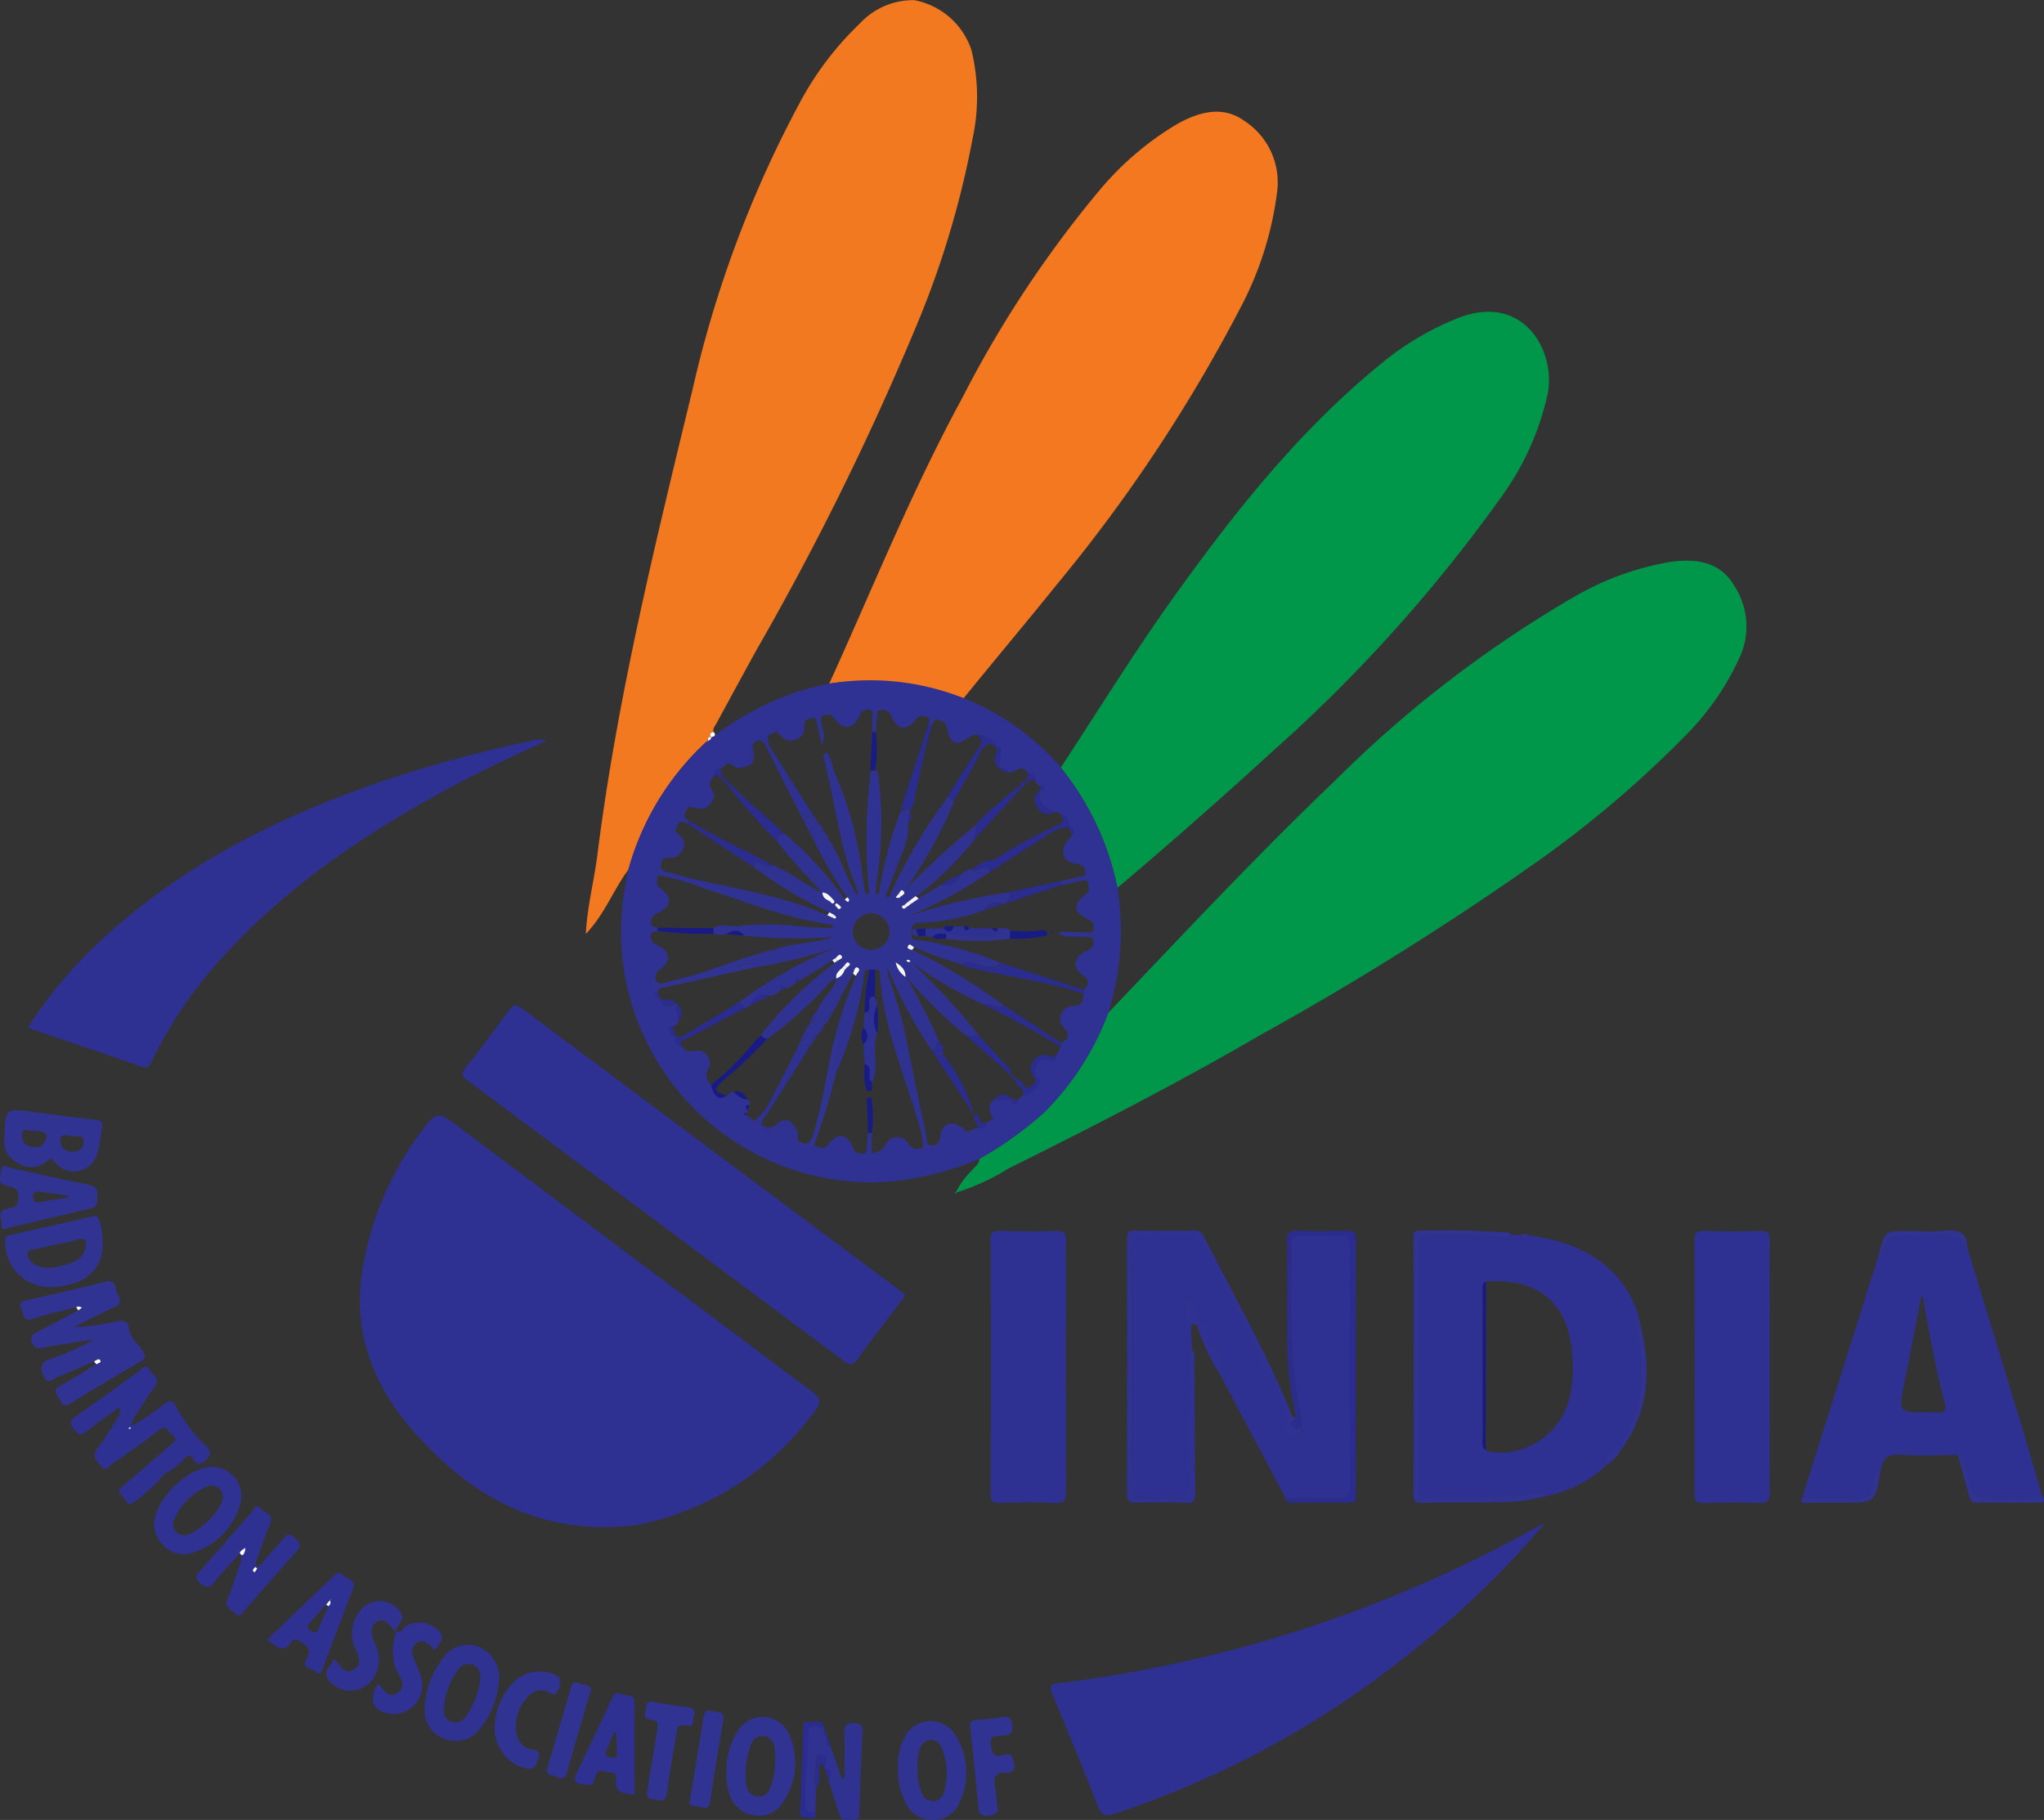 <svg xmlns="http://www.w3.org/2000/svg" width="143.416" height="127.693" viewBox="0 0 143.416 127.693">
  <rect x="0" y="0" width="143.416" height="127.693" fill="#333333" stroke="none"/>
  <g id="Badminton_Association_of_India" data-name="Badminton Association of India" transform="translate(-0.001 0.002)">
    <path id="Path_10727" data-name="Path 10727" d="M348.07,90.637c-1.045,1.392-1.635,3.089-2.98,4.5.108-1.966.574-3.7.8-5.458,1.394-11.1,4.076-21.945,6.7-32.787a79.89,79.89,0,0,1,7.592-20.226,22.064,22.064,0,0,1,4.111-5.386,5.127,5.127,0,0,1,3.835-1.662,5.244,5.244,0,0,1,4.025,3.52,13.876,13.876,0,0,1,.069,6.222,65.011,65.011,0,0,1-4.072,13.43A200.465,200.465,0,0,1,357.05,75.239q-1.4,2.549-2.786,5.11c-.106.2-.3.384-.2.654v-.022c-.2.047-.356.123-.192.364v-.012c-.225-.022-.249.1-.2.276a.614.614,0,0,0-.161.078A19.2,19.2,0,0,0,348.07,90.637Z" transform="translate(-303.986 -29.61)" fill="#f37920"/>
    <path id="Path_10728" data-name="Path 10728" d="M472.24,266.336a5.591,5.591,0,0,1,1.122-1.527c.188-.249.5-.423.509-.787a26.1,26.1,0,0,0,4.5-3.217,19.387,19.387,0,0,0,4.528-7.015c5.229-5.492,10.411-11.038,15.891-16.275a82.412,82.412,0,0,1,16.776-12.906,20.142,20.142,0,0,1,6.69-2.453c1.791-.274,3.579-.08,4.579,1.666a5.189,5.189,0,0,1,.5,4.722,18.621,18.621,0,0,1-3.833,5.683,76.494,76.494,0,0,1-10.116,8.671A211.128,211.128,0,0,1,493.7,255.265c-5.8,3.383-11.772,6.445-17.784,9.431a15.842,15.842,0,0,1-3.629,1.676Z" transform="translate(-405.146 -182.717)" fill="#01974a"/>
    <path id="Path_10729" data-name="Path 10729" d="M428.65,108.081c3.052-6.7,5.8-13.554,9.327-20.032a78.543,78.543,0,0,1,9.714-14.677,21.259,21.259,0,0,1,5.294-4.509c1.5-.861,3.209-1.382,4.742-.3a5.144,5.144,0,0,1,2.359,4.922,23.651,23.651,0,0,1-2.547,8.154,110.18,110.18,0,0,1-12.878,19.437c-2.173,2.694-4.4,5.339-6.582,8.029A19.137,19.137,0,0,0,428.65,108.081Z" transform="translate(-370.466 -60.117)" fill="#f37820"/>
    <path id="Path_10730" data-name="Path 10730" d="M508.13,168.621c2.506-3.814,4.906-7.706,7.541-11.425,4.362-6.132,8.994-12.06,14.883-16.872a20.046,20.046,0,0,1,5.519-3.271c4.5-1.715,6.791,2.279,6.222,5.327a19.358,19.358,0,0,1-3.391,7.434,106.812,106.812,0,0,1-15.977,17.72q-5.314,4.867-10.821,9.521A19.622,19.622,0,0,0,508.13,168.621Z" transform="translate(-433.699 -114.765)" fill="#01974a"/>
    <path id="Path_10731" data-name="Path 10731" d="M284.753,441.363c-5.638,0-9.844-2.657-13.362-6.623-3.054-3.44-4.517-7.41-3.561-12.048a22.043,22.043,0,0,1,3.908-8.941c1.216-1.617,1.188-1.635,2.827-.409q12.346,9.262,24.7,18.513c.613.46.687.715.2,1.353a20.2,20.2,0,0,1-12.338,7.972A15.3,15.3,0,0,1,284.753,441.363Z" transform="translate(-242.288 -334.214)" fill="#2e3191"/>
    <path id="Path_10732" data-name="Path 10732" d="M388,269.247a19.622,19.622,0,0,1,3.978,8.436,19.066,19.066,0,0,1-.648,8.779,19.546,19.546,0,0,1-4.528,7.015,26.676,26.676,0,0,1-4.5,3.217,21.726,21.726,0,0,1-6.555,1.623,17.584,17.584,0,0,1-18.272-20.932c.065-.323.123-.646.186-.969a19.144,19.144,0,0,1,5.454-8.965.617.617,0,0,1,.161-.078c.1-.063.2-.127.2-.276v.012c.2-.045.394-.1.192-.364v.023c.11.2.241.106.358.016a18.989,18.989,0,0,1,7.751-3.432,17.694,17.694,0,0,1,16.247,5.893Zm-22.044,24.39h0c.02.268.176.36.425.333a.1.1,0,0,1,.115.059c.035.352.3.319.54.321h0c.1.446.444.66.771.392.677-.556,1.2-.335,1.746.147v.527c.2.66.638.581,1.12.349.335.055.632.409,1.006-.067.7-.9,1.327-.789,1.776.292.149.362.374.313.613.339.384.043.309-.262.329-.48.031-.321.051-.644.073-.967h.258c.088.47-.11.973.078,1.451.644-.225.644-.225.9-.625a.892.892,0,0,1,1.588-.092c.311.507.648.376,1.04.343.552.139,1.273.26,1.372-.421.137-.944.66-1.049,1.386-1.04l.133.153c-.014.288.125.423.409.4a.5.5,0,0,0,.472-.509h.012c.28-.041.668.106.689-.392l.294-.176.274-.057-.188-.1c-.127-.431-.409-.879.119-1.249l1.314-.014h0c.022.133.01.313.2.28.061-.01.1-.174.145-.268l.4-.349c.554.029.818-.39,1.1-.75.2-.276.1-.5-.288-.484l.012.01c.037-.781.084-1.537,1.226-1.186.184.057.2-.149.237-.288l.341-.67.016-.278c.5-.264.7-.525.219-1.059a.9.9,0,0,1,.642-1.541c.648-.031.711-.358.724-.834l.031-.274c.307-.386.452-.689-.1-1.063-.754-.509-.613-1.351.282-1.682.409-.149.521-.37.474-.715-.053-.395-.409-.247-.65-.284-.572-.086-1.186.117-1.8-.2.129-.1.172-.155.215-.155.564.01,1.13.027,1.695.045.223,0,.511.135.556-.235a.552.552,0,0,0-.321-.648c-1.122-.583-1.171-1.022-.184-1.84.3-.251.164-.472.121-.709-.057-.307-.311-.2-.505-.176-.466.094-.928.2-1.394.309v-.3c.374-.088.75-.164,1.118-.264.231-.061.6.014.585-.37-.014-.352-.2-.525-.613-.572-.953-.11-1.227-.912-.613-1.645.112-.135.274-.229.274-.431h.157l.076.041-.076-.041c0-.27,0-.54-.386-.521v.014c.012-.423,0-.836-.554-.914l-.319-.182c-.8-.174-1.282-.581-1.108-1.482l-.012.01c.1-.039.29-.068.294-.115.025-.223-.168-.184-.307-.2a.549.549,0,0,1-.311-.362.5.5,0,0,0-.534-.552c-.46-.722-.959.07-1.431-.039-.043-.362-.309-.321-.556-.307h0a8.533,8.533,0,0,1,.1-1.053c.063-.294-.031-.382-.294-.38l.012.01a1.571,1.571,0,0,0-1.449-.916c-.088.01-.2-.012-.262.033-1.188.848-1.511.748-1.84-.648-.076-.319-.317-.313-.507-.409-.349-.19-.358.161-.476.331l-.264-.031c-.014-.2.243-.466-.176-.556-.274-.059-.458-.1-.683.182-.719.891-1.335.8-1.791-.28-.149-.352-.376-.335-.623-.36-.38-.041-.311.272-.333.493-.035.354-.055.709-.082,1.065h-.254c0-.327.012-.654,0-.981-.01-.231.17-.568-.294-.591a.53.53,0,0,0-.591.395c-.433,1-1.143,1.092-1.768.225a.538.538,0,0,0-.654-.262c-.409.09-.292.38-.251.636.076.458.323.91.012,1.474-.115-.519-.186-.957-.319-1.376-.057-.184.049-.562-.333-.5-.272.043-.613.078-.578.523a.871.871,0,0,1-.685,1.008c-.56.157-.9-.155-1.186-.576-.029-.135-.047-.3-.237-.264-.225.047-.284.239-.3.446a.092.092,0,0,1-.115.045c-.431-.016-.86-.027-.948.548l-.176.151c-.145.024-.376.055-.3.231.321.715-.192,1.022-.613,1.39a.364.364,0,0,1-.374-.147c0-.237-.027-.491-.315-.5-.239-.014-.182.227-.2.382l-.335.266a.494.494,0,0,0-.556.538c-.223.309-.46.587-.131,1,.264.329.1.681-.133.981-.433.55-.967.288-1.48.18-.722.282-.877,1.022-1.241,1.582-.076.119.178.178.321.2l.155.164q.074.668.151,1.341a.1.1,0,0,1-.082.082c-.409.053-1-.5-1.159.356v.02c-.668.182-.421.656-.343,1.075.022.309-.241.6.2.914.863.613.754,1.347-.227,1.748a.629.629,0,0,0-.431.56c-.088.423.29.354.476.487l-.012.219c-.219.035-.491-.031-.482.347a.566.566,0,0,0,.39.591c.983.45,1.085,1.165.227,1.752-.331.225-.288.454-.3.732-.346.294.112.6,0,.9a.319.319,0,0,0,.347.366l.041.031-.01.049c.184.8.7.421,1.132.313a.115.115,0,0,1,.063.068c-.215.409.137.793.049,1.2a.54.54,0,0,1-.358.321c-.137.022-.329.018-.3.2.035.268.155.5.489.489v-.012c0,.325-.119.719.419.744.2.343.48.374.885.3a.873.873,0,0,1,.987,1.208.861.861,0,0,0,.2,1.2c.2.842.566,1.085,1.075.742a.587.587,0,0,1,.536-.251,1.464,1.464,0,0,0,.942.546.294.294,0,0,1,.1.376c-.366.027-.145.239-.123.39a.114.114,0,0,1-.047.145l-.2.1Z" transform="translate(-313.571 -215.391)" fill="#2f3292"/>
    <path id="Path_10733" data-name="Path 10733" d="M333.839,395.049c-.127.172-.231.317-.337.458-1.006,1.333-2.044,2.647-3,4.008-.356.5-.574.47-1.022.129q-13.146-9.836-26.322-19.623c-.409-.3-.556-.474-.172-.948,1.047-1.3,2.044-2.641,3.019-4,.335-.472.548-.435.971-.119q13.182,9.865,26.383,19.7C333.509,394.771,333.673,394.906,333.839,395.049Z" transform="translate(-270.307 -304.176)" fill="#2e3192"/>
    <path id="Path_10734" data-name="Path 10734" d="M539.106,553.322a63.276,63.276,0,0,1-9.147,8.789,66.025,66.025,0,0,1-20.8,11.335c-.718.235-.953.1-1.212-.57-1.022-2.612-2.089-5.2-3.166-7.794-.2-.5-.225-.709.409-.785a91.557,91.557,0,0,0,33.727-11.038.483.483,0,0,1,.084-.029Z" transform="translate(-430.935 -446.198)" fill="#2e3192"/>
    <path id="Path_10735" data-name="Path 10735" d="M637.4,453.42l.7.033c.18.233.36.237.542,0,3.458.5,6.316,1.862,7.637,5.392a2.161,2.161,0,0,1,.068.348c-.258.219-.133.468-.088.736.476,2.8.527,5.552-1.067,8.087a1.388,1.388,0,0,0-.084.517h0a1,1,0,0,0-1.073,1.118,8.525,8.525,0,0,1-4.146,2.1c-.2-.255-.493-.2-.746-.165a48.362,48.362,0,0,1-7.475.351c-.513,0-.752-.119-.752-.7q.024-8.55,0-17.1c0-.495.155-.711.668-.683a37.959,37.959,0,0,1,5.347.166A.409.409,0,0,0,637.4,453.42Zm-1.778,15.11a1.022,1.022,0,0,0,.315.141,5.049,5.049,0,0,0,5.666-4.293,9.675,9.675,0,0,0,.109-2.4c-.225-3.71-2.328-5.537-6.059-5.276-.362.178-.237.515-.237.793q-.012,5.11,0,10.22C635.411,467.992,635.307,468.317,635.618,468.53Z" transform="translate(-531.382 -366.79)" fill="#2e3192"/>
    <path id="Path_10736" data-name="Path 10736" d="M543.512,471.886l-4.665-8.79c.033-.769.554-1.682-.654-2.073-.217-.069-.256-.313-.174-.533s.18-.409-.016-.574a3.105,3.105,0,0,1-.959-1.748.3.3,0,0,0-.317-.251c-.158,0-.364.057-.329.2.123.529-.115,1.173.472,1.562.016.593.035,1.184.053,1.776-.354.272-.2.66-.2,1-.012,2.835-.018,5.67,0,8.508,0,.63-.176.948-.863.916-.8-.037-1.611-.028-2.416,0-.5.016-.682-.163-.68-.67q.014-8.552,0-17.1c0-.566.2-.724.742-.705a16.368,16.368,0,0,0,2.592-.014c1.065-.135,1.472.623,1.934,1.265a29.945,29.945,0,0,1,1.682,3.408,20.335,20.335,0,0,1,1.063,2.044c.325.818,1.163,1.457.975,2.467a.282.282,0,0,0,.094.239c1.169.67,1.126,2.022,1.707,3.019.143.243.067.409-.059.652a.679.679,0,0,0,.446,1.051c.5.155.683-.2.666-.675a4.79,4.79,0,0,0-.037-.891c-.906-3.931-.631-7.929-.685-11.909,0-.529.221-.662.7-.65.865.025,1.731.031,2.6,0,.613-.023.842.233.84.846q-.018,8.458,0,16.923c0,.562-.2.719-.738.707C546.018,471.865,544.765,471.884,543.512,471.886Z" transform="translate(-453.295 -366.753)" fill="#2e3192"/>
    <path id="Path_10737" data-name="Path 10737" d="M189.962,283.543c-2.529,1.151-4.894,2.267-7.189,3.52-5.979,3.271-11.549,7.077-16.054,12.265a29.993,29.993,0,0,0-4.436,6.694c-.153.319-.235.55-.7.384-2.531-.889-5.078-1.738-7.618-2.6a3.268,3.268,0,0,1-.362-.186,32.714,32.714,0,0,1,5.4-6.337c5.537-5.071,12.089-8.35,19.112-10.791a92.355,92.355,0,0,1,10.96-2.982A1.288,1.288,0,0,1,189.962,283.543Z" transform="translate(-151.639 -231.561)" fill="#2e3192"/>
    <path id="Path_10738" data-name="Path 10738" d="M774.15,454.382q1.891,6.2,3.782,12.41c.5,1.656.973,3.318,1.457,4.977a5.916,5.916,0,0,1-2.473.17c-2.438.031-2.453.012-2.89-2.365-.068-.36-.123-.644-.548-.673-1.308,0-2.621.078-3.918-.018-.906-.068-1.384.2-1.492,1.094-.517.172-.409.681-.48,1.034-.135.689-.409,1-1.163.957-1.294-.069-2.6-.021-3.884-.022l5.429-17.205c.156-.025.311-.09.338-.247.168-1.022.881-1.087,1.709-1.022.47.041.946,0,1.431,0C772.427,453.5,773.533,453.2,774.15,454.382Zm-3.17,3.2c-.049.2-.106.388-.145.585-.372,1.9-.726,3.808-1.116,5.705-.409,2.044-.431,2.044,1.69,2.044a3.91,3.91,0,0,1,.537,0c.625.08.752-.145.591-.748C771.875,462.689,771.452,460.16,770.98,457.585Z" transform="translate(-636.105 -366.816)" fill="#2f3192"/>
    <path id="Path_10739" data-name="Path 10739" d="M489.31,461.632c0,2.894-.021,5.787.014,8.679,0,.634-.092.9-.818.863-1.249-.068-2.5-.039-3.757,0-.505.012-.732-.053-.73-.658q.037-8.9,0-17.8c0-.527.17-.648.664-.636,1.31.033,2.625.041,3.935,0,.57-.018.7.172.689.709C489.3,455.738,489.31,458.68,489.31,461.632Z" transform="translate(-414.517 -365.719)" fill="#2e3191"/>
    <path id="Path_10740" data-name="Path 10740" d="M730.914,461.664c0,2.9-.018,5.8.014,8.7,0,.613-.143.818-.781.793-1.284-.053-2.569-.037-3.853,0-.507.014-.656-.135-.654-.652q.028-8.873,0-17.745c0-.552.141-.719.7-.7,1.284.041,2.572.051,3.853,0,.613-.025.742.172.736.748C730.9,455.75,730.914,458.708,730.914,461.664Z" transform="translate(-606.748 -365.7)" fill="#2e3191"/>
    <path id="Path_10741" data-name="Path 10741" d="M156.083,475c-.846.364-1.686.75-2.545,1.083-.331.127-.72.654-1.034-.147-.274-.7-.037-.92.568-1.128a16.812,16.812,0,0,0,3.031-1.361l-2.776.443a7.972,7.972,0,0,0-.791.145c-.4.11-.648.07-.805-.4s.094-.566.409-.724c.953-.489,1.9-.993,2.843-1.492l.249-.178a.321.321,0,0,0-.39-.037c-1.01.26-2.044.464-3.025.8-.767.257-.648-.354-.832-.687-.274-.495.108-.533.429-.613,1.84-.429,3.667-.838,5.49-1.3.613-.153.652.266.732.613.088.393.636.838-.129,1.182-.912.409-1.8.881-2.852,1.4a16.678,16.678,0,0,0,3.08-.419c.491-.078.75.027.8.517.074.674.644,1.045.963,1.568.215.356.231.523-.164.752q-2.479,1.431-4.918,2.937c-.511.319-.6-.029-.769-.341s-.531-.593.067-.91c.869-.46,1.69-1.008,2.533-1.517.119-.068.362-.115.282-.257C156.41,474.73,156.228,474.953,156.083,475Z" transform="translate(-149.484 -379.48)" fill="#313393"/>
    <path id="Path_10742" data-name="Path 10742" d="M176.532,504.962a5.363,5.363,0,0,1-1.556,1.253c-.055-.121-.043-.292-.225-.315-.029,0-.1.063-.1.092.016.182.192.172.307.237a12.442,12.442,0,0,1-2.146,1.975c-.519.437-.589-.253-.852-.431-.354-.239-.2-.464.068-.7,1.116-.942,2.22-1.9,3.328-2.862.219-.188.566-.409.147-.673-.28-.182-.38-.844-.991-.358-1.022.818-2.108,1.562-3.187,2.308-.239.166-.48.671-.869.186-.309-.382-.666-.724-.186-1.29a15.153,15.153,0,0,0,1.226-1.864,1.034,1.034,0,0,0,.286-.967c-.818.593-1.58,1.114-2.3,1.695-.409.325-.6.262-.9-.147s-.307-.6.123-.9c1.494-1.036,2.958-2.118,4.446-3.164.2-.139.444-.6.7-.129.2.358.848.591.4,1.2-.425.574-.805,1.182-1.192,1.784a1.8,1.8,0,0,0-.44.959,11.417,11.417,0,0,0,2.249-1.49c.409-.29.707-.319.887.157a9.956,9.956,0,0,0,2.114,2.764c.409.474.294.7-.114,1.057-.57.495-.681-.014-.9-.337,0-.133.063-.325-.127-.354S176.563,504.836,176.532,504.962Zm-.041-.907c-.074-.078-.114-.164-.172-.176a.249.249,0,0,0-.215.061c-.067.123,0,.2.137.215C176.311,504.157,176.383,504.1,176.491,504.055Zm-3.968-1.094-.114.063c.018.02.043.059.057.055a.462.462,0,0,0,.121-.055Z" transform="translate(-163.392 -402.822)" fill="#2f3192"/>
    <path id="Path_10743" data-name="Path 10743" d="M543.105,465.771c.017.466-.161.83-.666.675a.679.679,0,0,1-.446-1.051c.127-.233.2-.409.059-.652-.58-1-.538-2.349-1.707-3.019a.283.283,0,0,1-.094-.239c.188-1.01-.65-1.66-.975-2.467a20.333,20.333,0,0,0-1.063-2.044,31.363,31.363,0,0,0-1.682-3.408c-.462-.642-.869-1.4-1.934-1.265a16.37,16.37,0,0,1-2.592.014c-.527-.018-.742.139-.742.705q.024,8.552,0,17.1c0,.507.182.687.681.671.805-.026,1.613-.035,2.416,0,.687.033.867-.286.863-.916-.021-2.837-.014-5.672,0-8.508,0-.339-.143-.728.2-1,.276.149.182.423.184.638.024,3.166.024,6.337.061,9.495,0,.495-.174.613-.623.595-1.165-.025-2.33-.031-3.493,0-.492.012-.668-.106-.666-.64q.029-8.914,0-17.825c0-.435.07-.648.576-.636q2.06.049,4.121,0a.71.71,0,0,1,.725.485c2.06,4.025,4.28,7.972,6.022,12.154.08.194.041.525.423.431-.047.241-.486.329-.282.664C542.666,466.027,542.895,465.859,543.105,465.771Z" transform="translate(-451.807 -365.658)" fill="#2f3292"/>
    <path id="Path_10744" data-name="Path 10744" d="M214.51,549.972c-.656.732-1.265,1.361-1.809,2.044-.341.425-.558.433-.981.078s-.278-.581.012-.906c1.192-1.333,2.357-2.69,3.549-4.023.176-.2.317-.732.722-.3.284.3.908.429.6,1.112-.329.73-.572,1.5-.844,2.249-.076.2-.254.409,0,.76.581-.652,1.149-1.28,1.7-1.915.258-.3.442-.632.891-.174.335.341.529.523.11.977-1.226,1.335-2.4,2.729-3.612,4.088-.164.182-.313.634-.677.247-.268-.286-.818-.409-.531-1.049.333-.728.554-1.508.818-2.267A1.063,1.063,0,0,0,214.51,549.972Zm.227-.268c-.131.092-.337.237-.168.362.2.147.225-.133.3-.258v-.2Zm.713,1.388c-.1.18.041.17.082.223a1.908,1.908,0,0,0,.147-.2c.08-.127-.072-.112-.108-.168Z" transform="translate(-197.668 -441.002)" fill="#2f3192"/>
    <path id="Path_10745" data-name="Path 10745" d="M145.516,412.6c.061-2.044.061-2.044,2.044-1.783,1.447.19,2.892.382,4.344.55.362.043.552.127.464.546-.119.552-.149,1.124-.3,1.668a1.693,1.693,0,0,1-2.968.8c-.192-.186-.249-.442-.585-.119a1.7,1.7,0,0,1-2.081.127A1.721,1.721,0,0,1,145.516,412.6Zm2.972-.16c-.331-.423-.873-.237-1.316-.343-.376-.09-.458.147-.427.462.057.566.462.727.932.732s.732-.315.812-.852Zm1.635.029c-.364-.031-.713-.131-.673.37a.746.746,0,0,0,.818.758c.5.016.818-.247.8-.662,0-.709-.687-.264-.938-.468Z" transform="translate(-145.204 -332.798)" fill="#313393"/>
    <path id="Path_10746" data-name="Path 10746" d="M148.781,452.04a3.138,3.138,0,0,1-3.066-3.358c.047-.307.268-.278.452-.319,1.856-.423,3.716-.818,5.564-1.267.478-.117.54.1.632.456C153.071,450.362,151.794,451.972,148.781,452.04Zm0-1.353a4.7,4.7,0,0,0,1.678-.409,1.326,1.326,0,0,0,.877-.942c.094-.486.078-.818-.613-.625-.916.262-1.862.409-2.786.652-.233.059-.63-.014-.664.307a.923.923,0,0,0,.519.781,1.743,1.743,0,0,0,.985.237Z" transform="translate(-145.344 -361.733)" fill="#313393"/>
    <path id="Path_10747" data-name="Path 10747" d="M452.215,623.634a4.325,4.325,0,0,1,.435-2.081,2.035,2.035,0,0,1,3.585-.231,4.879,4.879,0,0,1,.278,4.792,1.936,1.936,0,0,1-1.856,1.177,2.022,2.022,0,0,1-1.882-1.151A5.131,5.131,0,0,1,452.215,623.634Zm1.378,0a4.156,4.156,0,0,0,.28,1.744.843.843,0,0,0,.805.591.758.758,0,0,0,.736-.554,4.483,4.483,0,0,0-.182-3.287.73.73,0,0,0-.718-.435.787.787,0,0,0-.736.544,3.355,3.355,0,0,0-.18,1.4Z" transform="translate(-389.211 -499.601)" fill="#313393"/>
    <path id="Path_10748" data-name="Path 10748" d="M393.333,622.847a5.2,5.2,0,0,1,.785-2.89,2.042,2.042,0,0,1,3.663.339,4.9,4.9,0,0,1-.458,4.622,1.975,1.975,0,0,1-2.073.943,2.056,2.056,0,0,1-1.682-1.431A3.882,3.882,0,0,1,393.333,622.847Zm3.418-.638c0-.372.012-.552,0-.73-.041-.519-.123-1.061-.746-1.161-.691-.111-.908.427-1.075.956a5.475,5.475,0,0,0-.192,2.465.874.874,0,0,0,.707.818.864.864,0,0,0,.961-.628A4.676,4.676,0,0,0,396.751,622.209Z" transform="translate(-342.362 -498.501)" fill="#313393"/>
    <path id="Path_10749" data-name="Path 10749" d="M295.045,596.827a5.9,5.9,0,0,1-1.227,3.084,2.154,2.154,0,0,1-2.526.84,2.076,2.076,0,0,1-1.419-2.249,5.7,5.7,0,0,1,1.186-3.315,2.13,2.13,0,0,1,2.563-.936A2.359,2.359,0,0,1,295.045,596.827Zm-1.282-.364a.955.955,0,0,0-.531-.946.83.83,0,0,0-1.01.345,4.906,4.906,0,0,0-1.022,2.8.8.8,0,0,0,.509.859.821.821,0,0,0,1.01-.344A5.439,5.439,0,0,0,293.763,596.463Z" transform="translate(-260.055 -478.724)" fill="#303292"/>
    <path id="Path_10750" data-name="Path 10750" d="M200.989,533.12a2.044,2.044,0,0,1,1.932,2.688,4.964,4.964,0,0,1-3.336,3.34,1.938,1.938,0,0,1-2.107-.613,1.985,1.985,0,0,1-.448-2.073C197.54,534.81,199.552,533.112,200.989,533.12Zm.746,2.134a.787.787,0,0,0-1.11-.75,4.406,4.406,0,0,0-2.324,2.341.771.771,0,0,0,.7,1.071C199.83,537.954,201.729,536.106,201.735,535.254Z" transform="translate(-186.094 -430.199)" fill="#2f3292"/>
    <path id="Path_10751" data-name="Path 10751" d="M586.457,465.789c-.2.088-.439.255-.613-.033-.2-.335.235-.423.282-.664a22.735,22.735,0,0,1-.642-5.744c-.022-2.181.02-4.36-.022-6.541-.012-.646.184-.818.8-.783,1.133.047,2.269.029,3.4,0,.429,0,.64.057.638.572q-.027,8.959-.01,17.917c0,.3.059.6-.421.6-1.374-.018-2.747,0-4.121,0a.337.337,0,0,1-.372-.3c1.253,0,2.506-.02,3.759,0,.529.012.74-.145.738-.707q-.025-8.463,0-16.923c0-.613-.219-.869-.84-.846-.865.031-1.731.024-2.6,0-.478-.012-.707.121-.7.65.053,3.98-.221,7.972.685,11.909A4.8,4.8,0,0,1,586.457,465.789Z" transform="translate(-495.159 -365.676)" fill="#2a2c8f"/>
    <path id="Path_10752" data-name="Path 10752" d="M150.81,431.971c.127.5-.112.693-.572.8-1.827.409-3.647.869-5.476,1.278-.2.045-.666.37-.648-.2.012-.372-.335-.946.386-1.087.442-.088.807-.125.805-.793,0-.7-.364-.732-.863-.832-.7-.139-.337-.734-.345-1.106-.01-.5.4-.2.595-.155,1.8.38,3.6.818,5.409,1.165C150.7,431.147,150.959,431.384,150.81,431.971Zm-2.009-.01-.012-.141c-.683-.086-1.368-.168-2.044-.264-.311-.043-.431.078-.409.386.012.239.067.409.356.36Z" transform="translate(-144.01 -347.947)" fill="#313393"/>
    <path id="Path_10753" data-name="Path 10753" d="M235.65,574.209c1.6-1.537,3.177-3.027,4.732-4.536.378-.368.585-.012.828.147s.691.264.487.785c-.724,1.858-1.419,3.727-2.13,5.591-.08.2-.168.552-.46.274s-1.065-.255-.7-.9c.409-.722.045-.985-.495-1.28-.2-.115-.386-.192-.531.037C236.776,575.29,236.277,574.583,235.65,574.209Zm4.423-2.778-.264.294c-.374.409-.734.842-1.124,1.243-.237.243-.258.4.045.613s.446.1.564-.2c.2-.517.433-1.022.65-1.537.145-.117.219-.251.11-.431l.129-.018c-.016,0-.035-.018-.045-.014A.554.554,0,0,0,240.073,571.431Z" transform="translate(-216.917 -459.152)" fill="#2f3192"/>
    <path id="Path_10754" data-name="Path 10754" d="M345.505,617.86c-.76-.094-1.449-.086-1.292-1.145.078-.515-.5-.362-.8-.476-.345-.133-.538,0-.662.356-.094.268-.088.648-.613.583-.916-.115-.989-.2-.583-1.059q1.171-2.453,2.33-4.92c.153-.323.3-.613.724-.395.323.168.906-.07.9.613C345.5,613.555,345.505,615.689,345.505,617.86Zm-1.292-4.378-.159-.014c-.161.409-.327.818-.483,1.226-.059.157-.182.349.018.468a.863.863,0,0,0,.5.112c.241-.029.174-.268.172-.423C344.262,614.391,344.234,613.935,344.213,613.482Z" transform="translate(-300.984 -491.942)" fill="#2f3192"/>
    <path id="Path_10755" data-name="Path 10755" d="M421.938,622.038l-.039.021c-.043.274-.149.572.264.664l.779,2.236.2-.014c0-1.075.024-2.148-.01-3.221-.018-.558.239-.613.7-.613s.6.153.576.625c-.1,1.84-.149,3.679-.229,5.536-.01.239.1.624-.319.6-.372-.026-.883.2-1.073-.358-.27-.818-.521-1.635-.781-2.453.3-.409.2-.677-.292-.791l.022-.067a1,1,0,0,0,.063-.685.29.29,0,0,0-.327-.223c-.159,0-.331.069-.317.229.063.7-.28,1.4,0,2.093l-.057,1.772c-.542.067-.7-.17-.718-.709-.051-1.431.157-2.839.188-4.258.026-1.2,0-1.2,1.163-.95v.047l-.043.012A.409.409,0,0,0,421.938,622.038Z" transform="translate(-363.887 -500.203)" fill="#303292"/>
    <path id="Path_10756" data-name="Path 10756" d="M313.82,607.174a4.627,4.627,0,0,1,1.394-3.111,2.568,2.568,0,0,1,2.584-.552c.577.155.765.437.523,1.036-.145.36-.18.583-.636.313a1.2,1.2,0,0,0-1.6.358,2.862,2.862,0,0,0-.734,2.482,1.282,1.282,0,0,0,1,1.134c.378.088.748.053.523.681-.19.533-.335.818-.981.638A2.909,2.909,0,0,1,313.82,607.174Z" transform="translate(-279.108 -486.1)" fill="#313393"/>
    <path id="Path_10757" data-name="Path 10757" d="M273.708,587.162c.345.151.409-.219.6-.341a1.854,1.854,0,0,1,2.414.356c.409.474-.016.807-.188,1.106-.2.36-.36-.09-.521-.2-.286-.186-.562-.37-.891-.123a.779.779,0,0,0-.249.963c.172.474.409.93.55,1.413a2.025,2.025,0,0,1-1.8,2.616c-1.46,0-1.962-.84-1.243-2.114.429.286.7,1.083,1.372.644.707-.462.239-1.094-.033-1.58a3.668,3.668,0,0,1,0-2.758Z" transform="translate(-245.885 -472.688)" fill="#2f3292"/>
    <path id="Path_10758" data-name="Path 10758" d="M260.894,581.287a1.163,1.163,0,0,1-.229-.139c-.325-.323-.593-.881-1.161-.536s-.376.944-.176,1.445a2.428,2.428,0,0,1-.253,2.76,1.934,1.934,0,0,1-3.021-.2c-.393-.6.3-.871.358-1.335.1.012.166,0,.19.029.337.392.613,1.022,1.263.674s.317-.942.145-1.431a2.522,2.522,0,0,1,.409-2.831,1.739,1.739,0,0,1,2.723.215c.456.6-.358.879-.255,1.366Z" transform="translate(-233.055 -466.827)" fill="#303292"/>
    <path id="Path_10759" data-name="Path 10759" d="M478.928,625.2c.125.4-.039.613-.613.662s-.689-.168-.732-.675c-.157-1.809-.345-3.616-.55-5.421-.047-.409.028-.614.478-.626a15.019,15.019,0,0,0,1.6-.157c.485-.072.818-.119.877.576.055.662-.294.656-.722.691s-.9-.074-.793.693c.086.613.278.859.881.668s.671.151.752.63c.09.542-.178.63-.587.613-.752-.045-.9.331-.752.983C478.856,624.231,478.856,624.652,478.928,625.2Z" transform="translate(-408.949 -498.477)" fill="#313393"/>
    <path id="Path_10760" data-name="Path 10760" d="M365.508,619.985q.343-2.116.691-4.231c.07-.423.178-.818-.487-.856-.554-.025-.327-.436-.286-.732s.029-.613.511-.507c.818.162,1.635.29,2.467.4.4.051.534.2.384.58-.112.28.1.846-.523.687-.654-.172-.658.268-.724.672-.225,1.382-.46,2.762-.662,4.145-.069.474-.331.5-.687.393C365.888,620.445,365.418,620.563,365.508,619.985Z" transform="translate(-320.102 -494.257)" fill="#313393"/>
    <path id="Path_10761" data-name="Path 10761" d="M636.009,452.312a.408.408,0,0,1-.46.2,37.976,37.976,0,0,0-5.347-.166c-.513-.029-.671.188-.668.683q.014,8.55,0,17.1c0,.576.239.7.752.695a48.347,48.347,0,0,0,7.475-.351c.254-.041.544-.09.746.166a12.553,12.553,0,0,1-3.614.439c-1.7.043-3.406.016-5.11.053-.47,0-.614-.131-.614-.613q.025-8.963,0-17.927c0-.266-.057-.57.366-.56a62.775,62.775,0,0,1,6.353.145C635.944,452.19,635.975,452.269,636.009,452.312Z" transform="translate(-529.995 -365.683)" fill="#313393"/>
    <path id="Path_10762" data-name="Path 10762" d="M380.73,622.965c.327-1.973.652-3.851.938-5.736.07-.464.282-.558.658-.419.3.112.848-.082.73.613q-.491,2.862-.926,5.736c-.092.613-.476.388-.8.339S380.549,623.464,380.73,622.965Z" transform="translate(-332.309 -496.735)" fill="#313393"/>
    <path id="Path_10763" data-name="Path 10763" d="M334.876,607.57c-.061.182-.1.292-.135.409-.525,1.795-1.063,3.587-1.562,5.391-.135.484-.352.55-.758.349-.3-.149-.818-.047-.613-.7.558-1.815,1.075-3.645,1.607-5.47.076-.26.127-.574.509-.409C334.241,607.261,334.688,607.188,334.876,607.57Z" transform="translate(-293.382 -489.052)" fill="#313393"/>
    <path id="Path_10764" data-name="Path 10764" d="M551.017,477.423c-.586-.388-.349-1.032-.472-1.562-.035-.151.172-.2.329-.2a.3.3,0,0,1,.317.251,3.1,3.1,0,0,0,.959,1.748c.2.166.088.378.016.574s-.043.464.174.534c1.208.39.687,1.3.654,2.073a14.16,14.16,0,0,1-1.482-3.113C551.393,477.362,551.377,477.362,551.017,477.423Z" transform="translate(-467.441 -384.481)" fill="#2f3292"/>
    <path id="Path_10765" data-name="Path 10765" d="M700.338,491.019a1.394,1.394,0,0,1,.084-.517c1.594-2.534,1.543-5.284,1.067-8.086-.045-.268-.17-.517.088-.736C702.47,484.965,702.488,488.135,700.338,491.019Z" transform="translate(-586.617 -389.274)" fill="#313393"/>
    <path id="Path_10766" data-name="Path 10766" d="M420.374,621.012c-1.155-.247-1.136-.245-1.163.95-.031,1.419-.239,2.831-.188,4.258.018.539.176.777.717.709.068.65-.409.3-.66.346-.276.051-.435-.07-.423-.395q.119-2.972.219-5.948c0-.243.092-.454.348-.38C419.618,620.667,420.242,620.25,420.374,621.012Z" transform="translate(-362.515 -499.747)" fill="#2a2c8f"/>
    <path id="Path_10767" data-name="Path 10767" d="M816.05,529c.425.029.48.313.548.672.442,2.377.452,2.4,2.891,2.365a5.758,5.758,0,0,0,2.473-.17c.2.3.2.491-.229.489-1.451,0-2.9-.016-4.352,0-.423,0-.474-.266-.554-.55Q816.434,530.414,816.05,529Z" transform="translate(-678.677 -426.921)" fill="#313393"/>
    <path id="Path_10768" data-name="Path 10768" d="M795.2,453.2c-.613-1.183-1.723-.883-2.725-.9-.474,0-.951.033-1.431,0-.818-.072-1.541-.012-1.709,1.022-.026.157-.182.223-.337.247.409-1.566.409-1.566,2-1.566.887,0,1.782.068,2.657-.018C794.64,451.877,795.193,452.155,795.2,453.2Z" transform="translate(-657.156 -365.631)" fill="#313393"/>
    <path id="Path_10769" data-name="Path 10769" d="M762.366,536.259c1.3,0,2.6-.047,3.884.022.764.043,1.022-.268,1.163-.957.069-.354-.037-.862.48-1.034-.378,2.277-.378,2.277-2.633,2.277h-2.508C762.579,536.561,762.227,536.708,762.366,536.259Z" transform="translate(-635.942 -431.13)" fill="#313393"/>
    <path id="Path_10770" data-name="Path 10770" d="M423.8,634.089c-.284-.7.059-1.394,0-2.093-.014-.159.157-.227.317-.229a.291.291,0,0,1,.327.223,1,1,0,0,1-.063.685c-.131-.127-.278-.523-.376.016C423.912,633.153,424.156,633.664,423.8,634.089Z" transform="translate(-366.513 -508.678)" fill="#2a2c8f"/>
    <path id="Path_10771" data-name="Path 10771" d="M695.12,528.448a1,1,0,0,1,1.073-1.118A3.3,3.3,0,0,1,695.12,528.448Z" transform="translate(-582.467 -425.592)" fill="#313393"/>
    <path id="Path_10772" data-name="Path 10772" d="M427,636.55c.5.114.6.378.292.791C427.186,637.077,427.088,636.814,427,636.55Z" transform="translate(-369.153 -512.487)" fill="#2a2c8f"/>
    <path id="Path_10773" data-name="Path 10773" d="M666.6,453.249c-.182.233-.362.229-.542,0A.452.452,0,0,1,666.6,453.249Z" transform="translate(-559.347 -366.582)" fill="#313393"/>
    <path id="Path_10774" data-name="Path 10774" d="M427.885,626.414c-.409-.092-.307-.39-.264-.664A1.092,1.092,0,0,1,427.885,626.414Z" transform="translate(-369.612 -503.894)" fill="#2a2c8f"/>
    <path id="Path_10775" data-name="Path 10775" d="M208.29,528.118c.031-.127,0-.331.2-.3s.121.221.127.354Z" transform="translate(-195.15 -425.978)" fill="#2e3191"/>
    <path id="Path_10776" data-name="Path 10776" d="M427.014,623.661a.409.409,0,0,1-.231-.511C426.967,623.269,426.975,623.471,427.014,623.661Z" transform="translate(-368.963 -501.826)" fill="#2a2c8f"/>
    <path id="Path_10777" data-name="Path 10777" d="M672.7,552.955c.072-.021.192-.074.2-.057.065.1-.026.129-.1.158Z" transform="translate(-564.629 -445.932)" fill="#2e3192"/>
    <path id="Path_10778" data-name="Path 10778" d="M471.891,438.727a.573.573,0,0,1-.094.08l-.057-.035.1-.082Z" transform="translate(-404.748 -355.071)" fill="#01974a"/>
    <path id="Path_10779" data-name="Path 10779" d="M387.99,280.86c.2.262.014.319-.192.364C387.638,280.983,387.785,280.907,387.99,280.86Z" transform="translate(-337.91 -229.503)" fill="#fefefe"/>
    <path id="Path_10780" data-name="Path 10780" d="M387.249,282.57c.012.149-.1.2-.2.276C387,282.67,387.02,282.547,387.249,282.57Z" transform="translate(-337.35 -230.861)" fill="#fefefe"/>
    <path id="Path_10781" data-name="Path 10781" d="M390.656,314.294c-.726,0-1.249.1-1.386,1.041-.1.681-.818.56-1.372.421a5.089,5.089,0,0,0-.286-1.66c-1-3.538-2.557-6.93-2.747-10.674-.01-.2-.166-.2-.319-.2l-.409-.016c-.476,0-.358.409-.4.652a25.469,25.469,0,0,1-1.615,5.813c-.1-.039-.239-.112-.294.035a.366.366,0,0,0,.147.392.108.108,0,0,1-.106.1c-.28-.3-.2-.613-.139-.989.08-.489.525-.989.067-1.506a24.435,24.435,0,0,1,1.39-4.035c.041-.2.409-.419.117-.578-.188-.1-.253.243-.321.427L382,305.358c-.529.114-.542.513-.517.932h0c-.57.053-.554.478-.562.889h0c-.394,0-.38.272-.364.548h0c-.393,0-.382.27-.366.544h0c-.395,0-.38.274-.362.548h0c-.249,0-.525.139-.717-.145l.18-.409a1.222,1.222,0,0,0,.673-1.286h0c.589-.08.558-.519.546-.946.294-.789,1.047-1.314,1.331-2.191-.495.088-.634.46-.875.7a28.6,28.6,0,0,1-4,3.536.383.383,0,0,1-.38-.2c0-.3.237-.462.409-.668a28.412,28.412,0,0,1,4.681-4.456l.215-.133c.127-.094.409-.176.3-.331-.186-.255-.309.067-.456.157l-.2.125-2.23,1.374c-.309-.286-.325-.035-.354.194a1.291,1.291,0,0,1-.705.38c-.325-.348-.335-.065-.362.182a1.432,1.432,0,0,1-.717.348,1.113,1.113,0,0,0-1.431.713l-.354.184a.684.684,0,0,0-.421-.419,30.611,30.611,0,0,1,6.876-3.884,35.719,35.719,0,0,1-5.576,1.386c-.254-.292-.593-.131-.9-.174h0c.36-.39.9-.37,1.327-.595.278-.147.76.041.83-.47,1.312-.474,2.743-.4,4.068-.865a33.888,33.888,0,0,1-6.228-.1c-.386-.5-.818-.38-1.261-.09a1.829,1.829,0,0,1-.885-.035c0-.129,0-.26-.01-.388.507-.4,1.079-.1,1.619-.145a19.449,19.449,0,0,1,3.859-.055,19.954,19.954,0,0,0,2.935.155.425.425,0,0,0-.274-.237c-3.009-.394-5.8-1.572-8.663-2.465a17.66,17.66,0,0,0-3.411-.987c-.078-.419-.325-.893.343-1.075-.17.433-.2.775.409.883.5.086.973.284,1.466.4,3.271.754,6.609,1.251,9.716,2.619l.356.165c.09.051.192.121.264,0,.014-.027-.076-.11-.119-.168l-.354-.192a30.593,30.593,0,0,1-5.335-3.185c.024-.11.051-.221.076-.331.452-.17.779.5,1.253.184,1.227.517,2.3,1.349,3.5,1.964-1.075-1.188-2.183-2.316-3.144-3.573-.033-.39.127-.589.534-.546a23.22,23.22,0,0,1,4.194,4.6,1.624,1.624,0,0,0,.231.161c.123-.131.072-.239-.071-.323a30.2,30.2,0,0,1-2.383-4.076c.292-.628-.487-1.022-.352-1.617.319.074.333.593.756.511h0c-.037.282-.057.554.35.56h0c-.018.264-.039.529.335.558.844,1.226,1.194,2.692,2,3.937a.818.818,0,0,0-.045-.523c-1.227-2.9-1.5-6.042-2.3-9.051-.043-.16-.11-.4.119-.45s.188.217.276.335c.223.3.186.66.309.981a24.824,24.824,0,0,1,1.979,7.154c.033.474.143.944.219,1.417l.27-.027a39.26,39.26,0,0,1,.106-8.585l.352-.035c.176.063.17.221.184.366a25.956,25.956,0,0,1,0,6.578c-.092.558-.131,1.126-.2,1.688l.233.045a28.575,28.575,0,0,1,1.547-5.854c.219.082.437-.323.654,0a.311.311,0,0,1-.043.117l-.09.691a4.78,4.78,0,0,1-.472,2.249c-.358.983-.754,1.952-1.135,2.927l.233.119a36.692,36.692,0,0,1,4.213-7.154.646.646,0,0,0,.38.4,33.3,33.3,0,0,1-3.408,6.163A57.389,57.389,0,0,1,391.682,293q-.084.548-.17,1.1a23.667,23.667,0,0,1-4.107,3.994l-.527.329-.282.239c-.1.039-.249.072-.151.2s.2.035.288-.045l.319-.241.531-.364,1.572-.938a1.222,1.222,0,0,0,1.421-.756,1.36,1.36,0,0,1,.715-.356c.409.386.971-.556,1.331.17a31.277,31.277,0,0,1-5.805,3.15,39.07,39.07,0,0,1,6.993-1.676c.382.229.031.466,0,.7l-.323.121a.888.888,0,0,0-1.29.409,13.9,13.9,0,0,1-4.44.871c-.818.035-.648.529-.679.887-.039.46.462.335.713.376a24.662,24.662,0,0,1,5.478,1.543l-.172.307a3.509,3.509,0,0,1-1.539-.235c-.327-.125-.664-.255-.969.055a25.484,25.484,0,0,1-3.32-1.212c-.145-.037-.3-.294-.421-.094s.143.231.282.29a39.083,39.083,0,0,1,6.378,3.857c-.427.491-.871-.325-1.3.014a30.038,30.038,0,0,1-5.11-2.988,50.356,50.356,0,0,1,4.744,5.151h-.9a30.522,30.522,0,0,1-4.268-4.209A44.626,44.626,0,0,1,389,308.207c-.237.119-.2.344-.2.552l-.321.059a31.258,31.258,0,0,1-3.083-5.771,2.027,2.027,0,0,0,.139.838,31.375,31.375,0,0,1,1.263,4.565c.425,2.177.883,4.348,1.349,6.516.047.215-.055.613.368.583.343-.031.546-.184.593-.613C389.2,313.988,389.83,313.755,390.656,314.294Zm-4.313-16.226c.115-.106.339-.231.178-.378s-.233.119-.341.2l-.192.231a.245.245,0,0,0,.356-.057Zm-3.792,4.988c.131-.061.276-.2.178-.3-.178-.159-.268.063-.36.186a.371.371,0,0,0-.117.123c-.2.2-.5.37-.444.769a.869.869,0,0,0,.576-.585Zm-1.163-4.618c.078.057.135.2.255.1s0-.184-.067-.262c-.2-.194-.364-.45-.74-.476C380.834,298.22,381.143,298.3,381.388,298.438Zm4.166,2.116a1.341,1.341,0,0,0-1.314-1.308,1.376,1.376,0,0,0-1.286,1.251,1.3,1.3,0,1,0,2.6.057Zm1.126,3.168c0-.568-.362-.785-.689-1.022a1.552,1.552,0,0,0,.679,1.022ZM382,298.98c.09-.063.219-.082.127-.2a.9.9,0,0,0-.262-.221c-.027-.014-.184.047-.094.166a3.309,3.309,0,0,0,.219.26Zm4.935,3.71c.1-.061.1-.108.027-.141a.288.288,0,0,0-.151-.031c-.025,0-.041.068-.059.1Z" transform="translate(-323.132 -235.183)" fill="#303292"/>
    <path id="Path_10782" data-name="Path 10782" d="M375.472,356.711c-2.091.462-4.182.92-6.269,1.392-.258.059-.642-.043-.679.409h-.217c.121-.3-.337-.6,0-.9.335.493.769.172,1.126.092,1.907-.429,3.726-1.151,5.582-1.754.56-.184,1.137-.319,1.707-.474-.07.511-.552.323-.83.47-.427.225-.967.2-1.327.595-.176.041-.384-.086-.55.1a.382.382,0,0,0,.552-.1C374.89,356.58,375.219,356.418,375.472,356.711Z" transform="translate(-322.358 -288.87)" fill="#313393"/>
    <path id="Path_10783" data-name="Path 10783" d="M407.127,289.141c-1.092-2.15-2.189-4.293-3.271-6.451-.2-.4-.386-.652-.836-.331.088-.575.517-.564.948-.548-.106.681.347,1.161.656,1.666.936,1.537,1.93,3.042,2.9,4.558-.423.082-.437-.437-.756-.511a.372.372,0,0,0-.178-.36l-.076-.039.074.041a.372.372,0,0,0,.18.358C406.64,288.119,407.419,288.513,407.127,289.141Z" transform="translate(-350.075 -230.255)" fill="#2e3192"/>
    <path id="Path_10784" data-name="Path 10784" d="M482.657,361.965c-2.657-.926-5.466-1.216-8.177-1.891a2.106,2.106,0,0,1-.39-.182c.3-.311.642-.18.969-.055a4.293,4.293,0,0,0,1.656.268c.065.012.016-.01-.035-.026-.1-.031-.113,0-.037.063a.375.375,0,0,0,.143.061s.029-.041-.072-.1a.354.354,0,0,1,.055-.341l5.928,1.926Z" transform="translate(-406.617 -292.228)" fill="#2a2c8f"/>
    <path id="Path_10785" data-name="Path 10785" d="M417.9,391.84c.613.409.883.2,1.09-.484.632-2.085.934-4.235,1.4-6.353.051-.231.129-.456.192-.683.458.517.012,1.022-.067,1.506-.059.372-.141.689.139.989a49.777,49.777,0,0,1-1.635,5.374C418.534,392.431,418.1,392.5,417.9,391.84Z" transform="translate(-361.913 -311.815)" fill="#313393"/>
    <path id="Path_10786" data-name="Path 10786" d="M477.45,312.868c.5-.249.922-.691,1.547-.646.012.074.02.145.037.217h.078l-.084-.188c.055-.041.11-.084.166-.123.021.043.041.086.063.127l-.047-.157a27.611,27.611,0,0,1,3.544-1.966,3.187,3.187,0,0,1,.718-.362c.511-.155.446-.442.231-.789.56.078.566.491.554.914a3.249,3.249,0,0,0-1.744.758c-1.271.76-2.5,1.588-3.724,2.392C478.421,312.318,477.851,313.26,477.45,312.868Z" transform="translate(-409.291 -251.875)" fill="#2a2c8f"/>
    <path id="Path_10787" data-name="Path 10787" d="M453.1,284.244q.977-3.017,1.958-6.034l.264.031c-.587,1.883-.928,3.82-1.351,5.74-.022.1-.143.178-.217.266C453.537,283.921,453.319,284.326,453.1,284.244Z" transform="translate(-389.918 -227.395)" fill="#2a2c8f"/>
    <path id="Path_10788" data-name="Path 10788" d="M406.764,389.085q-1.459,2.291-2.913,4.583c-.151.237-.444.427-.331.781-.243,0-.5.031-.54-.321a3.97,3.97,0,0,0,1.226-1.672c.648-1.155,1.227-2.342,1.84-3.516C406.238,389.224,406.514,389.085,406.764,389.085Z" transform="translate(-350.043 -315.491)" fill="#2e3191"/>
    <path id="Path_10789" data-name="Path 10789" d="M392.006,385.352a34.1,34.1,0,0,1-3.146,2.976c-.642.626-.638.7.255,1.022-.509.344-.863.1-1.075-.742a18.568,18.568,0,0,0,2.862-2.8c.217-.237.364-.556.716-.646A.382.382,0,0,0,392.006,385.352Z" transform="translate(-338.157 -312.483)" fill="#181b86"/>
    <path id="Path_10790" data-name="Path 10790" d="M487.286,377.207a59.837,59.837,0,0,0-5.356-2.929c.431-.339.875.476,1.3-.014l4.07,2.657Z" transform="translate(-412.855 -303.758)" fill="#2a2c8f"/>
    <path id="Path_10791" data-name="Path 10791" d="M472.943,282.7c-.5-.409-.828-.3-1.128.288-.595,1.167-1.259,2.3-1.895,3.446a.646.646,0,0,1-.38-.4c.709-1.118,1.4-2.249,2.142-3.346.3-.435.192-.672-.188-.907A1.57,1.57,0,0,1,472.943,282.7Z" transform="translate(-402.998 -230.235)" fill="#2a2c8f"/>
    <path id="Path_10792" data-name="Path 10792" d="M375.824,376.02c.4.262.679-.078.953-.235,1.169-.675,2.316-1.394,3.475-2.1a.685.685,0,0,1,.421.419c-1.316.689-2.635,1.374-3.943,2.077-.223.119-.658.108-.48.578C375.706,376.74,375.829,376.345,375.824,376.02Z" transform="translate(-328.431 -303.358)" fill="#2a2c8f"/>
    <path id="Path_10793" data-name="Path 10793" d="M489.77,332.818l3.769-.818v.294l-3.763,1.226C489.8,333.29,490.152,333.053,489.77,332.818Z" transform="translate(-419.092 -270.19)" fill="#2a2c8f"/>
    <path id="Path_10794" data-name="Path 10794" d="M373.609,348.453a24.645,24.645,0,0,1-3.939-.2l.012-.219,3.917.027C373.6,348.194,373.607,348.324,373.609,348.453Z" transform="translate(-323.542 -282.943)" fill="#181b86"/>
    <path id="Path_10795" data-name="Path 10795" d="M492.41,399.517c.282-.223.3.137.446.2.2.1.26.536.593.347.241-.137.491-.339.356-.7.39-.012.5.2.288.484-.274.36-.546.779-1.1.75C493.117,400.071,492.4,399.987,492.41,399.517Z" transform="translate(-421.192 -323.787)" fill="#2a2c8f"/>
    <path id="Path_10796" data-name="Path 10796" d="M405.61,414.469c.341.139.613.29.993-.069.613-.57,1.214-.288,1.523.613-.544-.482-1.069-.7-1.746-.147C406.053,415.129,405.71,414.915,405.61,414.469Z" transform="translate(-352.135 -335.511)" fill="#2e3191"/>
    <path id="Path_10797" data-name="Path 10797" d="M443.136,280.854a10.6,10.6,0,0,1-.035,2.668l-.352.035q.067-1.351.133-2.706Z" transform="translate(-381.684 -229.495)" fill="#181b86"/>
    <path id="Path_10798" data-name="Path 10798" d="M498.108,393.285a.783.783,0,0,1-.125-1.116.918.918,0,0,1,1.163-.386,1.472,1.472,0,0,0,.427.029c-.031.139-.053.345-.237.288C498.192,391.748,498.145,392.5,498.108,393.285Z" transform="translate(-425.484 -317.692)" fill="#2a2c8f"/>
    <path id="Path_10799" data-name="Path 10799" d="M375.547,306.37c-.11.327-.6.644-.029.991l-.025.249c-.648-.4-.777.039-.867.538-.143-.018-.4-.078-.321-.2C374.67,307.39,374.825,306.652,375.547,306.37Z" transform="translate(-327.22 -249.799)" fill="#303292"/>
    <path id="Path_10800" data-name="Path 10800" d="M441.642,408.793l-.092-2.418c.288-.186.352,0,.368.231a9.358,9.358,0,0,1-.018,2.191Z" transform="translate(-380.729 -329.301)" fill="#181b86"/>
    <path id="Path_10801" data-name="Path 10801" d="M500.693,302.312a.853.853,0,0,1-1.29-.256.815.815,0,0,1,.182-1.226C499.411,301.731,499.9,302.138,500.693,302.312Z" transform="translate(-426.599 -245.391)" fill="#2a2c8f"/>
    <path id="Path_10802" data-name="Path 10802" d="M398.624,285.25c.278,1.2.108,1.5-.914,1.621.423-.364.936-.674.613-1.39C398.248,285.305,398.479,285.275,398.624,285.25Z" transform="translate(-345.85 -232.996)" fill="#2e3192"/>
    <path id="Path_10803" data-name="Path 10803" d="M485.831,287.651c-.628-.409-.145-.955-.2-1.431.264,0,.358.086.294.38A8.531,8.531,0,0,0,485.831,287.651Z" transform="translate(-415.699 -233.768)" fill="#2a2c8f"/>
    <path id="Path_10804" data-name="Path 10804" d="M372.489,322.337c-.282.458-.818.086-1.159.356C371.5,321.838,372.08,322.39,372.489,322.337Z" transform="translate(-324.863 -262.401)" fill="#303292"/>
    <path id="Path_10805" data-name="Path 10805" d="M376.69,315.87a.813.813,0,0,1,.151,1.341Z" transform="translate(-329.127 -257.357)" fill="#303292"/>
    <path id="Path_10806" data-name="Path 10806" d="M478.523,413.155c.106-.341-.294-.57-.2-.908.3-.127.309.161.364.3a.344.344,0,0,0,.532.217C479.191,413.261,478.8,413.114,478.523,413.155Z" transform="translate(-409.971 -334.009)" fill="#2a2c8f"/>
    <path id="Path_10807" data-name="Path 10807" d="M370.65,372.44c.356.18.84-.1,1.133.313C371.347,372.861,370.834,373.243,370.65,372.44Z" transform="translate(-324.322 -302.363)" fill="#2a2c8f"/>
    <path id="Path_10808" data-name="Path 10808" d="M485.18,405.752a.787.787,0,0,1,1.314-.014Z" transform="translate(-415.441 -328.578)" fill="#2a2c8f"/>
    <path id="Path_10809" data-name="Path 10809" d="M395.92,404.282a.755.755,0,0,1,.942.546A1.5,1.5,0,0,1,395.92,404.282Z" transform="translate(-344.426 -327.673)" fill="#181b86"/>
    <path id="Path_10810" data-name="Path 10810" d="M474.995,416.952c.335.292.587-.086.883-.112a.5.5,0,0,1-.472.509C475.118,417.376,474.979,417.241,474.995,416.952Z" transform="translate(-407.336 -337.688)" fill="#303292"/>
    <path id="Path_10811" data-name="Path 10811" d="M376.225,374.3a.806.806,0,0,1,.049,1.2C376.362,375.093,376.011,374.709,376.225,374.3Z" transform="translate(-328.701 -303.843)" fill="#2a2c8f"/>
    <path id="Path_10812" data-name="Path 10812" d="M389.488,293.861c-.2-.012-.3-.292-.538-.178a.495.495,0,0,1,.556-.54C389.259,293.375,389.756,293.628,389.488,293.861Z" transform="translate(-338.879 -239.273)" fill="#2a2c8f"/>
    <path id="Path_10813" data-name="Path 10813" d="M373.8,381.72l.184.7c-.333,0-.454-.221-.489-.489C373.474,381.738,373.666,381.742,373.8,381.72Z" transform="translate(-326.587 -309.746)" fill="#2a2c8f"/>
    <path id="Path_10814" data-name="Path 10814" d="M393.843,290.492c-.172-.049-.317-.221-.523-.123.027-.155-.031-.4.2-.382C393.817,290,393.845,290.255,393.843,290.492Z" transform="translate(-342.358 -236.765)" fill="#2e3192"/>
    <path id="Path_10815" data-name="Path 10815" d="M496.54,295.415c-.2-.182.139-.362,0-.542a.5.5,0,0,1,.534.552C496.9,295.286,496.718,295.44,496.54,295.415Z" transform="translate(-424.426 -240.651)" fill="#2a2c8f"/>
    <path id="Path_10816" data-name="Path 10816" d="M408.777,279.67l-.537.182c.016-.2.076-.4.3-.446C408.731,279.365,408.749,279.535,408.777,279.67Z" transform="translate(-354.228 -228.341)" fill="#2e3192"/>
    <path id="Path_10817" data-name="Path 10817" d="M487.626,293.462a.642.642,0,0,1-.556-.307C487.317,293.141,487.583,293.1,487.626,293.462Z" transform="translate(-416.944 -239.278)" fill="#2a2c8f"/>
    <path id="Path_10818" data-name="Path 10818" d="M510.939,313.888l-.229-.521c.386-.018.388.251.386.521Z" transform="translate(-435.752 -255.364)" fill="#2a2c8f"/>
    <path id="Path_10819" data-name="Path 10819" d="M491.58,407.07l.354.012c-.047.094-.084.258-.145.268C491.59,407.383,491.6,407.2,491.58,407.07Z" transform="translate(-420.532 -329.915)" fill="#2a2c8f"/>
    <path id="Path_10820" data-name="Path 10820" d="M500.952,299.663l-.012-.313c.139.014.331-.025.307.2C501.242,299.6,501.054,299.624,500.952,299.663Z" transform="translate(-427.979 -244.214)" fill="#2a2c8f"/>
    <path id="Path_10821" data-name="Path 10821" d="M368.79,370.26h.217l.131.358a.319.319,0,0,1-.347-.358Z" transform="translate(-322.84 -300.629)" fill="#2a2c8f"/>
    <path id="Path_10822" data-name="Path 10822" d="M400.192,408.91a.357.357,0,0,1-.123.39C400.049,409.149,399.828,408.928,400.192,408.91Z" transform="translate(-347.66 -331.379)" fill="#181b86"/>
    <path id="Path_10823" data-name="Path 10823" d="M400.34,412.4l.425.333C400.516,412.76,400.36,412.668,400.34,412.4Z" transform="translate(-347.943 -334.155)" fill="#2e3191"/>
    <path id="Path_10824" data-name="Path 10824" d="M399.384,411.53l.022.18-.227-.08Z" transform="translate(-347.02 -333.463)" fill="#181b86"/>
    <path id="Path_10825" data-name="Path 10825" d="M484.18,413.4a.446.446,0,0,1,.086-.155l.188.1Z" transform="translate(-414.645 -334.823)" fill="#2a2c8f"/>
    <path id="Path_10826" data-name="Path 10826" d="M512.6,315.92l.076.041Z" transform="translate(-437.256 -257.397)" fill="#2a2c8f"/>
    <path id="Path_10827" data-name="Path 10827" d="M653.088,469.46l-.031,11.831c-.311-.2-.2-.538-.2-.818q-.012-5.11,0-10.22C652.851,469.979,652.726,469.638,653.088,469.46Z" transform="translate(-548.821 -379.551)" fill="#181b86"/>
    <path id="Path_10828" data-name="Path 10828" d="M170.18,478.147a.321.321,0,0,1,.39.037l-.249.178Z" transform="translate(-164.83 -386.423)" fill="#fefefe"/>
    <path id="Path_10829" data-name="Path 10829" d="M176.29,496.33c.151-.045.327-.268.444-.057.08.143-.164.19-.282.257Z" transform="translate(-169.691 -400.813)" fill="#fefefe"/>
    <path id="Path_10830" data-name="Path 10830" d="M206.487,524.159c-.108.047-.18.1-.249.1-.131,0-.2-.092-.137-.215a.249.249,0,0,1,.215-.061C206.373,524,206.414,524.081,206.487,524.159Z" transform="translate(-193.388 -422.926)" fill="#2e3191"/>
    <path id="Path_10831" data-name="Path 10831" d="M199.417,534.218c-.115-.065-.29-.055-.307-.237,0-.029.067-.1.1-.092.182.022.17.2.225.315Z" transform="translate(-187.846 -430.811)" fill="#2e3191"/>
    <path id="Path_10832" data-name="Path 10832" d="M188.234,519.51l.063.063a.461.461,0,0,1-.121.055c-.014,0-.039-.035-.057-.055Z" transform="translate(-179.103 -419.371)" fill="#fefefe"/>
    <path id="Path_10833" data-name="Path 10833" d="M230.863,567.633l.121-.143c.037.055.188.041.108.167-.043.07-.1.133-.147.2C230.9,567.8,230.763,567.813,230.863,567.633Z" transform="translate(-213.08 -457.543)" fill="#fefefe"/>
    <path id="Path_10834" data-name="Path 10834" d="M226.739,561.5c-.074.125-.1.409-.3.257-.17-.125.037-.27.168-.362A.588.588,0,0,0,226.739,561.5Z" transform="translate(-209.539 -452.698)" fill="#fefefe"/>
    <path id="Path_10835" data-name="Path 10835" d="M227.51,560.994l.137-.1v.2A.586.586,0,0,1,227.51,560.994Z" transform="translate(-210.441 -452.292)" fill="#fefefe"/>
    <path id="Path_10836" data-name="Path 10836" d="M256,579.123l.256-.294-.012-.018a.3.3,0,0,1-.108.433Z" transform="translate(-233.107 -466.549)" fill="#f6f6fa"/>
    <path id="Path_10837" data-name="Path 10837" d="M257.242,578.709a.572.572,0,0,1,.074-.049.351.351,0,0,1,.045.014l-.131.018Z" transform="translate(-234.086 -466.43)" fill="#f6f6fa"/>
    <path id="Path_10838" data-name="Path 10838" d="M380.17,311.469l.025-.249c1.885,1.186,3.943,2.044,5.891,3.117-.474.321-.8-.354-1.253-.184l-.041-.076-.035.035.076.041c-.024.11-.051.221-.076.331Z" transform="translate(-331.896 -253.657)" fill="#2a2c8f"/>
    <path id="Path_10839" data-name="Path 10839" d="M396.189,301.491a56.834,56.834,0,0,1-3.769-4.315c.059-.067.129-.123.2-.037,1.269,1.372,2.751,2.516,4.088,3.806C396.316,300.9,396.157,301.1,396.189,301.491Z" transform="translate(-341.642 -242.42)" fill="#2a2c8f"/>
    <path id="Path_10840" data-name="Path 10840" d="M466.683,394.259l-3.013-4.609.321-.059h0l.178.178c.039.174.073.352.3.145a.1.1,0,0,1,.041.135c-.092.2.021.19.157.153A12.382,12.382,0,0,1,466.683,394.259Z" transform="translate(-398.327 -316.008)" fill="#2a2c8f"/>
    <path id="Path_10841" data-name="Path 10841" d="M478.57,301.9a25.961,25.961,0,0,1,3.066-2.672c.143.09.086.186,0,.274L478.4,303Q478.486,302.453,478.57,301.9Z" transform="translate(-410.046 -244.118)" fill="#2a2c8f"/>
    <path id="Path_10842" data-name="Path 10842" d="M476.679,385.19c.656.717,1.321,1.431,1.963,2.154.12.137.429.262.186.542l-3.048-2.694Z" transform="translate(-407.962 -312.507)" fill="#2a2c8f"/>
    <path id="Path_10843" data-name="Path 10843" d="M440.7,365.446a16.062,16.062,0,0,1,.343-3.046l.409.016q-.012.965-.029,1.936c-.325-.115-.382.043-.388.335S441.187,365.362,440.7,365.446Z" transform="translate(-380.04 -294.376)" fill="#181b86"/>
    <path id="Path_10844" data-name="Path 10844" d="M402.751,371.112l-1.431.713A1.114,1.114,0,0,1,402.751,371.112Z" transform="translate(-348.722 -301.258)" fill="#2a2c8f"/>
    <path id="Path_10845" data-name="Path 10845" d="M467,330.526a4.752,4.752,0,0,1,1.421-.756A1.222,1.222,0,0,1,467,330.526Z" transform="translate(-400.977 -268.415)" fill="#2a2c8f"/>
    <path id="Path_10846" data-name="Path 10846" d="M418.86,382a3.691,3.691,0,0,1,.672-1.286A1.234,1.234,0,0,1,418.86,382Z" transform="translate(-362.677 -308.943)" fill="#2e3191"/>
    <path id="Path_10847" data-name="Path 10847" d="M483.2,339.516l-1.29.409A.9.9,0,0,1,483.2,339.516Z" transform="translate(-412.839 -276.07)" fill="#2a2c8f"/>
    <path id="Path_10848" data-name="Path 10848" d="M394.531,349.386l-1.261-.09C393.714,349.006,394.145,348.889,394.531,349.386Z" transform="translate(-342.318 -283.751)" fill="#181b86"/>
    <path id="Path_10849" data-name="Path 10849" d="M452.159,360.942a1.551,1.551,0,0,1-.689-1.022C451.8,360.157,452.155,360.374,452.159,360.942Z" transform="translate(-388.621 -292.402)" fill="#f6f6fa"/>
    <path id="Path_10850" data-name="Path 10850" d="M465.461,386.89c.112.276.476.468.282.846l-.315-.117-.178-.178h0C465.254,387.233,465.223,387.009,465.461,386.89Z" transform="translate(-399.584 -313.86)" fill="#2a2c8f"/>
    <path id="Path_10851" data-name="Path 10851" d="M429.946,372.92a2.479,2.479,0,0,1-.517.932C429.4,373.433,429.409,373.034,429.946,372.92Z" transform="translate(-371.077 -302.745)" fill="#2e3191"/>
    <path id="Path_10852" data-name="Path 10852" d="M422.11,377.026a2.539,2.539,0,0,1,.546-.946C422.668,376.507,422.7,376.947,422.11,377.026Z" transform="translate(-365.263 -305.259)" fill="#2e3191"/>
    <path id="Path_10853" data-name="Path 10853" d="M427.282,377.44a2.074,2.074,0,0,1-.562.889C426.728,377.918,426.712,377.493,427.282,377.44Z" transform="translate(-368.93 -306.341)" fill="#2e3191"/>
    <path id="Path_10854" data-name="Path 10854" d="M431.612,361.9a.869.869,0,0,1-.576.585c-.053-.409.243-.558.444-.769Z" transform="translate(-372.359 -293.835)" fill="#f6f6fa"/>
    <path id="Path_10855" data-name="Path 10855" d="M426.852,336.58c-.235-.141-.544-.221-.552-.64.376.026.54.282.74.476Z" transform="translate(-368.596 -273.324)" fill="#f7f6fa"/>
    <path id="Path_10856" data-name="Path 10856" d="M425.309,381.75a1.022,1.022,0,0,1-.364.548C424.929,382.022,424.915,381.752,425.309,381.75Z" transform="translate(-367.513 -309.77)" fill="#2e3191"/>
    <path id="Path_10857" data-name="Path 10857" d="M455.74,308.31c.2.262.241.5-.09.691Z" transform="translate(-391.947 -251.342)" fill="#2a2c8f"/>
    <path id="Path_10858" data-name="Path 10858" d="M424.979,312.24a1.022,1.022,0,0,1,.35.56C424.922,312.8,424.943,312.522,424.979,312.24Z" transform="translate(-367.531 -254.469)" fill="#2e3192"/>
    <path id="Path_10859" data-name="Path 10859" d="M423.553,384.39l-.366.544C423.171,384.66,423.16,384.388,423.553,384.39Z" transform="translate(-366.115 -311.871)" fill="#2e3191"/>
    <path id="Path_10860" data-name="Path 10860" d="M426.7,314.94a.986.986,0,0,1,.335.558C426.659,315.469,426.68,315.2,426.7,314.94Z" transform="translate(-368.906 -256.617)" fill="#2e3192"/>
    <path id="Path_10861" data-name="Path 10861" d="M421.8,387l-.362.548C421.423,387.276,421.409,387,421.8,387Z" transform="translate(-364.725 -313.947)" fill="#2e3191"/>
    <path id="Path_10862" data-name="Path 10862" d="M456.565,337.392l-.531.364-.174-.164.5-.372Z" transform="translate(-392.114 -274.343)" fill="#f6f6fa"/>
    <path id="Path_10863" data-name="Path 10863" d="M436.82,362.1c.067-.184.133-.531.321-.427.288.159-.076.376-.116.578Z" transform="translate(-376.966 -293.784)" fill="#f7f6fa"/>
    <path id="Path_10864" data-name="Path 10864" d="M431.419,393.764l-.147.427a.366.366,0,0,1-.147-.392C431.18,393.641,431.315,393.715,431.419,393.764Z" transform="translate(-372.426 -319.28)" fill="#313393"/>
    <path id="Path_10865" data-name="Path 10865" d="M412.192,368.129l-.362.182C411.865,368.063,411.865,367.781,412.192,368.129Z" transform="translate(-357.084 -298.804)" fill="#2a2c8f"/>
    <path id="Path_10866" data-name="Path 10866" d="M417.4,365.476l-.354.194C417.079,365.431,417.095,365.18,417.4,365.476Z" transform="translate(-361.237 -296.716)" fill="#2a2c8f"/>
    <path id="Path_10867" data-name="Path 10867" d="M455.874,354.2c-.139-.059-.409-.061-.282-.29s.276.057.421.094Z" transform="translate(-391.874 -287.549)" fill="#f7f6fa"/>
    <path id="Path_10868" data-name="Path 10868" d="M430.922,340.1a3.3,3.3,0,0,1-.229-.249c-.09-.119.068-.18.094-.166a.9.9,0,0,1,.262.221C431.143,340.015,431.012,340.034,430.922,340.1Z" transform="translate(-372.069 -276.3)" fill="#f7f6fa"/>
    <path id="Path_10869" data-name="Path 10869" d="M430.72,357.579c.147-.09.27-.409.456-.157.114.155-.172.237-.3.331Z" transform="translate(-372.113 -290.34)" fill="#f6f6fa"/>
    <path id="Path_10870" data-name="Path 10870" d="M455.344,359.2l-.184-.067c.018-.037.035-.1.059-.1a.288.288,0,0,1,.151.031C455.448,359.091,455.448,359.138,455.344,359.2Z" transform="translate(-391.557 -291.692)" fill="#f7f6fa"/>
    <path id="Path_10871" data-name="Path 10871" d="M433.8,360.18c.092-.123.182-.345.36-.186.1.086-.047.235-.178.3Z" transform="translate(-374.563 -292.417)" fill="#f6f6fa"/>
    <path id="Path_10872" data-name="Path 10872" d="M452.44,335.421c.108-.092.153-.384.341-.2s-.063.272-.178.378Z" transform="translate(-389.393 -272.703)" fill="#f7f6fa"/>
    <path id="Path_10873" data-name="Path 10873" d="M451.856,336.608a.245.245,0,0,1-.356.063l.192-.231Z" transform="translate(-388.645 -273.722)" fill="#f7f6fa"/>
    <path id="Path_10874" data-name="Path 10874" d="M434.149,337.63c.143.084.2.192.072.323a1.6,1.6,0,0,1-.231-.161Z" transform="translate(-374.714 -274.669)" fill="#f6f6fa"/>
    <path id="Path_10875" data-name="Path 10875" d="M454.48,339.279l.282-.239.174.164-.319.237Z" transform="translate(-391.016 -275.791)" fill="#f6f6fa"/>
    <path id="Path_10876" data-name="Path 10876" d="M453.928,340.379c-.088.08-.2.157-.288.045s.055-.172.151-.2Z" transform="translate(-390.327 -276.729)" fill="#f6f6fa"/>
    <path id="Path_10877" data-name="Path 10877" d="M428.346,343.12l-.356-.166.147-.2.354.192Z" transform="translate(-369.941 -278.742)" fill="#f6f6fa"/>
    <path id="Path_10878" data-name="Path 10878" d="M429.138,338.27c.063.078.188.155.067.262s-.178-.041-.256-.1Z" transform="translate(-370.704 -275.178)" fill="#f7f6fa"/>
    <path id="Path_10879" data-name="Path 10879" d="M429.72,358.685l.2-.125.157.174-.215.133Z" transform="translate(-371.317 -291.321)" fill="#f6f6fa"/>
    <path id="Path_10880" data-name="Path 10880" d="M433.23,361.243a.37.37,0,0,1,.116-.123l.182.11-.166.2Z" transform="translate(-374.11 -293.357)" fill="#f6f6fa"/>
    <path id="Path_10881" data-name="Path 10881" d="M429.875,343.71c.043.057.133.141.119.168-.071.127-.174.057-.264,0Z" transform="translate(-371.325 -279.506)" fill="#f6f6fa"/>
    <path id="Path_10882" data-name="Path 10882" d="M462.229,348.34l-.509-.088v-.507l1.245-.027c.3.264.573.362.726-.139h.722c.045.26.123.427.37.137h1.588c.065.172.2.2.372.219a.368.368,0,0,1-.427.345,11.955,11.955,0,0,1-3.16-.178C462.838,348.146,462.462,347.966,462.229,348.34Z" transform="translate(-396.776 -282.585)" fill="#2e3191"/>
    <path id="Path_10883" data-name="Path 10883" d="M468.749,348.523a11.95,11.95,0,0,0,3.16.178.368.368,0,0,0,.427-.345c0-.07,0-.137,0-.2.309,0,.648-.155.9.159v.556a16.093,16.093,0,0,1-4.487,0C468.747,348.75,468.749,348.637,468.749,348.523Z" transform="translate(-402.368 -283.009)" fill="#313393"/>
    <path id="Path_10884" data-name="Path 10884" d="M490.69,349.509v-.556a11.722,11.722,0,0,0,2.126-.01c.172-.018.47-.088.476.219,0,.239-.247.2-.409.2A8.932,8.932,0,0,1,490.69,349.509Z" transform="translate(-419.824 -283.653)" fill="#181b86"/>
    <path id="Path_10885" data-name="Path 10885" d="M465.146,350.107v.339c-.311-.014-.638.125-.926-.1C464.451,349.975,464.827,350.154,465.146,350.107Z" transform="translate(-398.765 -284.593)" fill="#181b86"/>
    <path id="Path_10886" data-name="Path 10886" d="M459.057,348.39v.507h-.531c-.051-.166-.1-.329-.155-.495Z" transform="translate(-394.111 -283.229)" fill="#181b86"/>
    <path id="Path_10887" data-name="Path 10887" d="M468.546,347.426c-.153.5-.425.409-.726.139C468.014,347.271,468.3,347.43,468.546,347.426Z" transform="translate(-401.629 -282.431)" fill="#181b86"/>
    <path id="Path_10888" data-name="Path 10888" d="M457.244,348.479c.051.166.1.329.155.495-.2,0-.409-.063-.439-.276C456.935,348.546,457.086,348.473,457.244,348.479Z" transform="translate(-392.987 -283.3)" fill="#303292"/>
    <path id="Path_10889" data-name="Path 10889" d="M475.27,347.62c-.247.29-.325.123-.37-.137C475.053,347.45,475.2,347.426,475.27,347.62Z" transform="translate(-407.262 -282.49)" fill="#181b86"/>
    <path id="Path_10890" data-name="Path 10890" d="M484.862,348.234v.2c-.157-.014-.307-.047-.372-.219Z" transform="translate(-414.891 -283.094)" fill="#181b86"/>
    <path id="Path_10891" data-name="Path 10891" d="M504.99,349.323l-.065.112c-.018-.018-.057-.043-.055-.057a.576.576,0,0,1,.057-.119Z" transform="translate(-431.105 -283.922)" fill="#181b86"/>
    <path id="Path_10892" data-name="Path 10892" d="M440.45,372.9c.487-.084.331-.474.337-.758s.063-.45.388-.335l-.014-.01.162.2.018.356a2.249,2.249,0,0,0,0,1.979c-.427,1.106.155,2.314-.337,3.414-.5-.284.157-1.065-.544-1.263-.031-.464-.059-.93-.09-1.4a.733.733,0,0,0,0-1.155Z" transform="translate(-379.79 -301.831)" fill="#2e3191"/>
    <path id="Path_10893" data-name="Path 10893" d="M440.651,394.86c.7.2.047.979.544,1.263-.153.194.26.746-.394.613A4.667,4.667,0,0,1,440.651,394.86Z" transform="translate(-379.986 -320.2)" fill="#181b86"/>
    <path id="Path_10894" data-name="Path 10894" d="M444.207,376.639a2.248,2.248,0,0,1,0-1.979,7.549,7.549,0,0,1,0,1.979Z" transform="translate(-382.661 -304.13)" fill="#181b86"/>
    <path id="Path_10895" data-name="Path 10895" d="M444.372,372.124l-.161-.2C444.318,371.947,444.4,372,444.372,372.124Z" transform="translate(-382.845 -301.95)" fill="#181b86"/>
    <path id="Path_10896" data-name="Path 10896" d="M466.12,390.46l.315.117-.02.029C466.194,390.812,466.159,390.634,466.12,390.46Z" transform="translate(-400.277 -316.7)" fill="#303292"/>
    <path id="Path_10897" data-name="Path 10897" d="M467.8,391.983c-.137.037-.249.047-.157-.153C467.687,391.881,467.746,391.932,467.8,391.983Z" transform="translate(-401.459 -317.79)" fill="#303292"/>
    <path id="Path_10898" data-name="Path 10898" d="M490.64,398.292l.2-.012-.012.2C490.68,398.5,490.623,398.427,490.64,398.292Z" transform="translate(-419.782 -322.921)" fill="#2a2c8f"/>
    <path id="Path_10899" data-name="Path 10899" d="M491.511,399.21h.2a1.406,1.406,0,0,1-.01.2C491.542,399.431,491.488,399.359,491.511,399.21Z" transform="translate(-420.473 -323.661)" fill="#2a2c8f"/>
    <path id="Path_10900" data-name="Path 10900" d="M439.836,382.38a.731.731,0,0,1,0,1.155A1.351,1.351,0,0,1,439.836,382.38Z" transform="translate(-379.262 -310.271)" fill="#181b86"/>
    <path id="Path_10901" data-name="Path 10901" d="M494.15,298.246c.051-.2.129-.366.372-.184C494.471,298.27,494.4,298.43,494.15,298.246Z" transform="translate(-422.577 -243.126)" fill="#2a2c8f"/>
    <path id="Path_10902" data-name="Path 10902" d="M485.051,324.889l.084.188h-.078c-.016-.072-.025-.143-.037-.217Z" transform="translate(-415.313 -264.509)" fill="#303292"/>
    <path id="Path_10903" data-name="Path 10903" d="M495.87,297.614l-.01-.2.2.01C496.093,297.586,496.009,297.627,495.87,297.614Z" transform="translate(-423.937 -242.67)" fill="#2a2c8f"/>
    <path id="Path_10904" data-name="Path 10904" d="M486,324.22l.047.157c-.023-.041-.043-.084-.063-.127Z" transform="translate(-416.077 -264)" fill="#303292"/>
    <path id="Path_10905" data-name="Path 10905" d="M391.721,296.742c-.151.027-.2-.057-.19-.19l.2-.012Z" transform="translate(-340.933 -241.978)" fill="#2a2c8f"/>
    <path id="Path_10906" data-name="Path 10906" d="M397.322,360.626a.382.382,0,0,1-.552.1c.166-.19.374-.063.55-.1Z" transform="translate(-345.102 -292.959)" fill="#303292"/>
    <path id="Path_10907" data-name="Path 10907" d="M420.682,308.388a.372.372,0,0,1-.18-.358h0A.372.372,0,0,1,420.682,308.388Z" transform="translate(-363.982 -251.119)" fill="#303292"/>
    <path id="Path_10908" data-name="Path 10908" d="M420.224,307.841l-.073-.041.076.039Z" transform="translate(-363.703 -250.936)" fill="#303292"/>
    <path id="Path_10909" data-name="Path 10909" d="M486.511,361.561c-.014.025-.035.068-.043.065a.378.378,0,0,1-.143-.061c-.076-.066-.059-.094.037-.063C486.413,361.518,486.462,361.541,486.511,361.561Z" transform="translate(-416.314 -293.651)" fill="#303292"/>
    <path id="Path_10910" data-name="Path 10910" d="M258.684,295.674l-.074-.041.033-.033Z" transform="translate(-205.747 -235.178)" fill="#303292"/>
    <path id="Path_10911" data-name="Path 10911" d="M465.25,389.59l.178.178Z" transform="translate(-399.584 -316.008)" fill="#303292"/>
  </g>
</svg>
